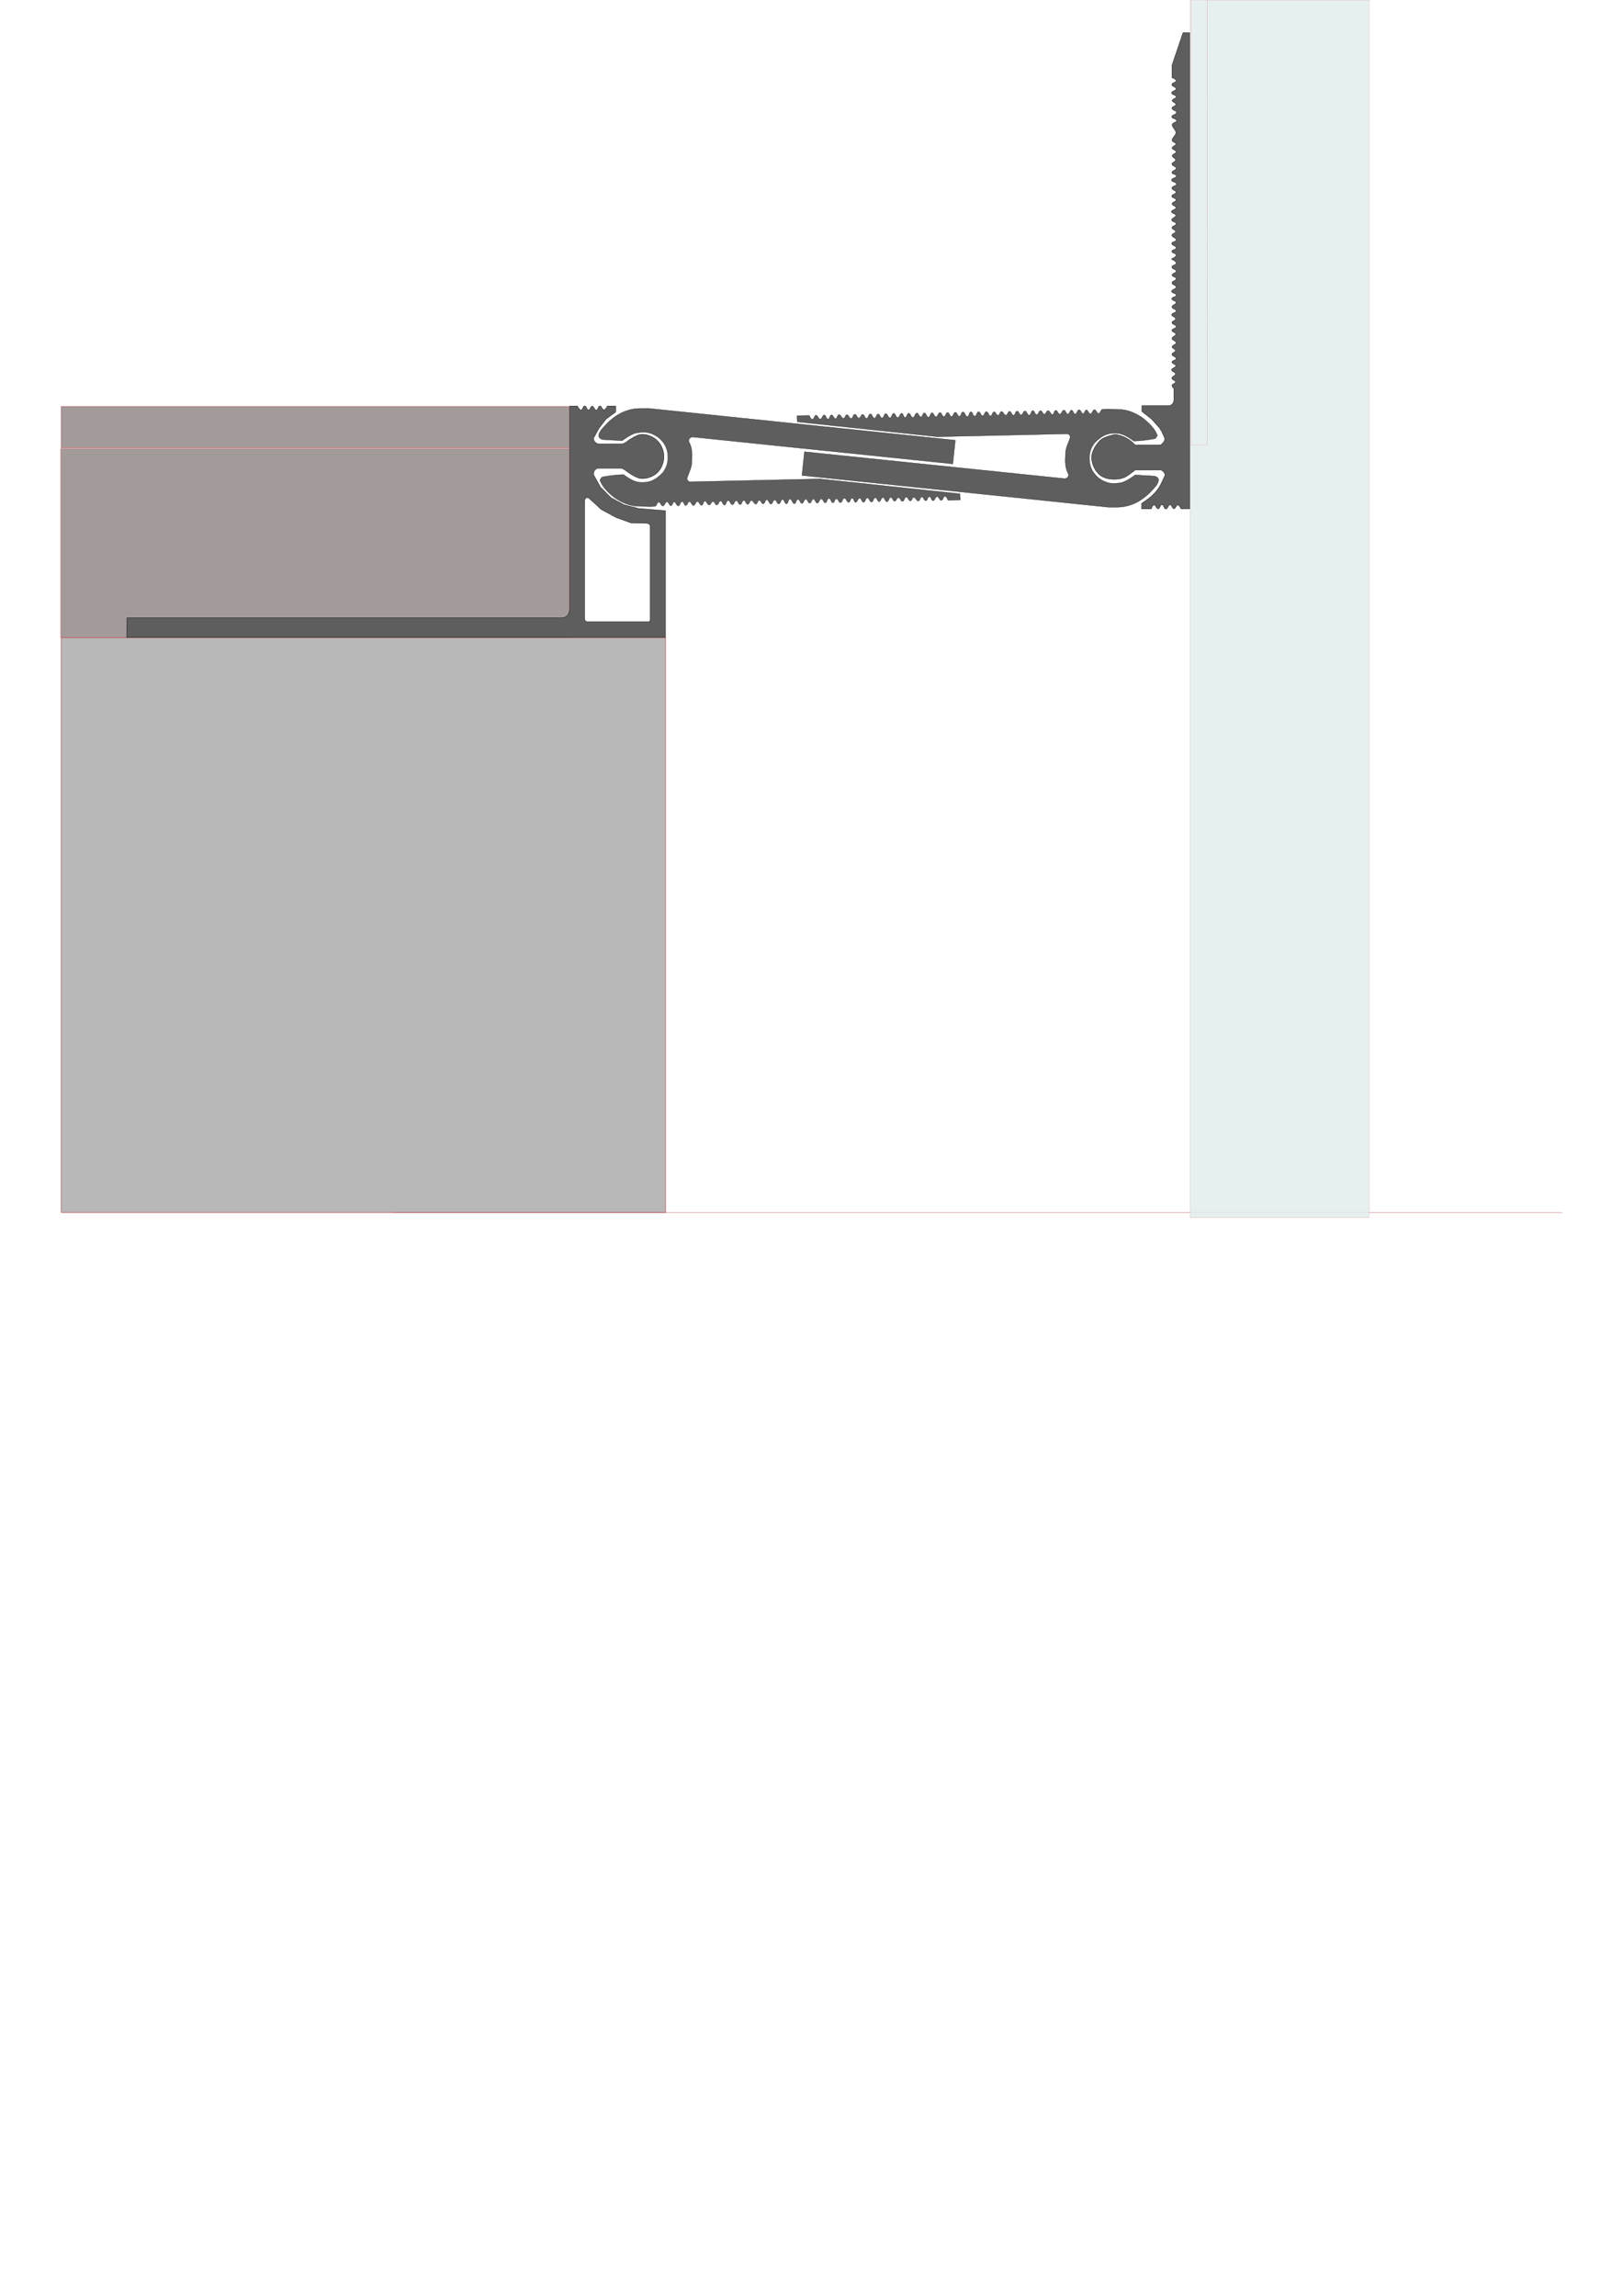 <?xml version="1.0" encoding="UTF-8" standalone="no"?>
<!-- Created with Inkscape (http://www.inkscape.org/) -->

<svg
   width="210mm"
   height="297mm"
   viewBox="0 0 210 297"
   version="1.1"
   id="svg1"
   inkscape:version="1.4 (86a8ad7, 2024-10-11)"
   sodipodi:docname="DSHA-30-063-corner.svg"
   xmlns:inkscape="http://www.inkscape.org/namespaces/inkscape"
   xmlns:sodipodi="http://sodipodi.sourceforge.net/DTD/sodipodi-0.dtd"
   xmlns="http://www.w3.org/2000/svg"
   xmlns:svg="http://www.w3.org/2000/svg">
  <sodipodi:namedview
     id="namedview1"
     pagecolor="#ffffff"
     bordercolor="#000000"
     borderopacity="0.25"
     inkscape:showpageshadow="2"
     inkscape:pageopacity="0.0"
     inkscape:pagecheckerboard="0"
     inkscape:deskcolor="#d1d1d1"
     inkscape:document-units="mm"
     inkscape:zoom="1.0467522"
     inkscape:cx="350.13062"
     inkscape:cy="422.73615"
     inkscape:window-width="2560"
     inkscape:window-height="1377"
     inkscape:window-x="-8"
     inkscape:window-y="-8"
     inkscape:window-maximized="1"
     inkscape:current-layer="svg1" />
  <defs
     id="defs1" />
  <rect
     style="fill:#b8b8b8;fill-opacity:1;fill-rule:evenodd;stroke:#b81e1e;stroke-width:0.053"
     id="concrete_left"
     width="78.201"
     height="74.357"
     x="7.91"
     y="82.492" />
  <rect
     style="fill:#a39a9a;fill-rule:evenodd;stroke:#b81e1e;stroke-width:0.033"
     id="finish_left"
     width="65.807"
     height="24.419"
     x="7.863"
     y="58.037" />
  <rect
     style="fill:#a39a9a;fill-rule:evenodd;stroke:#b81e1e;stroke-width:0.034"
     id="cover_left"
     width="65.768"
     height="5.345"
     x="7.904"
     y="52.581" />
  <rect
     style="fill:#404242;fill-opacity:0.341;fill-rule:evenodd;stroke:#b81e1e;stroke-width:0.02"
     id="shadow"
     width="151.369"
     height="0.012"
     x="50.774"
     y="156.833"
     inkscape:label="shadow" />
  <ellipse
     style="opacity:0;fill:none;fill-opacity:0;fill-rule:evenodd;stroke-width:0.003;stroke-opacity:0"
     id="bolt_left"
     cx="-26.167"
     cy="-80.047"
     rx="0.045"
     ry="0.029"
     inkscape:label="bolt_left"
     transform="scale(-1)" />
  <ellipse
     style="opacity:0;fill:none;fill-opacity:0;fill-rule:evenodd;stroke-width:0;stroke-opacity:0"
     id="screw_right"
     cx="152.153"
     cy="17.142"
     rx="0.005"
     ry="0.002"
     inkscape:label="screw_right" />
  <path
     style="fill:#5e5e5e;fill-rule:evenodd;stroke:#000000;stroke-width:0.044"
     d="m 146.88,60.806 h 3.293 c 0.085,-0.071 0.722,0.398 0.527,0.785 -0.221,0.44 -0.419,0.94 -0.68,1.371 -0.26,0.43 -0.597,0.814 -0.961,1.16 -0.403,0.382 -1.336,0.996 -1.336,0.996 v 0.715 h 1.242 c 0,0 0.139,-0.479 0.34,-0.504 0.245,-0.03 0.305,0.505 0.551,0.492 0.243,-0.013 0.249,-0.542 0.492,-0.539 0.249,0.002 0.243,0.552 0.492,0.562 0.259,0.013 0.303,-0.543 0.562,-0.539 0.235,0.004 0.258,0.498 0.492,0.504 0.235,0.004 0.281,-0.497 0.516,-0.48 0.21,0.013 0.398,0.492 0.398,0.492 h 1.125 V 4.226 h -0.86 l -1.43,4.228 v 1.594 c 0,0 0.52,0.163 0.533,0.381 0.013,0.249 -0.543,0.255 -0.551,0.504 -0.013,0.26 0.546,0.303 0.539,0.563 -0.013,0.257 -0.568,0.271 -0.562,0.527 0,0.258 0.581,0.246 0.586,0.504 0,0.235 -0.509,0.245 -0.516,0.48 -0.013,0.226 0.471,0.266 0.469,0.492 0,0.237 -0.507,0.266 -0.504,0.504 0,0.268 0.587,0.283 0.586,0.551 0,0.277 -0.621,0.286 -0.609,0.562 0.013,0.261 0.613,0.219 0.621,0.48 0.013,0.243 -0.496,0.243 -0.551,0.48 -0.089,0.389 0.476,0.703 0.469,1.102 -0.013,0.376 -0.555,0.651 -0.481,1.02 0.043,0.206 0.459,0.212 0.469,0.422 0.013,0.235 -0.483,0.28 -0.48,0.516 0,0.24 0.505,0.275 0.504,0.516 0,0.232 -0.48,0.261 -0.492,0.492 -0.013,0.236 0.451,0.315 0.445,0.551 -0.013,0.241 -0.487,0.299 -0.48,0.539 0.013,0.254 0.538,0.285 0.539,0.539 0,0.257 -0.557,0.294 -0.539,0.551 0.017,0.242 0.569,0.203 0.574,0.445 0.013,0.271 -0.625,0.256 -0.621,0.527 0,0.27 0.626,0.234 0.633,0.504 0.013,0.266 -0.587,0.262 -0.598,0.527 -0.013,0.254 0.534,0.296 0.527,0.551 -0.013,0.246 -0.543,0.258 -0.539,0.504 0,0.244 0.544,0.237 0.551,0.48 0.013,0.24 -0.513,0.264 -0.516,0.504 0,0.24 0.513,0.275 0.504,0.516 -0.013,0.255 -0.575,0.249 -0.574,0.504 3.3e-4,0.244 0.536,0.237 0.551,0.48 0.017,0.262 -0.543,0.324 -0.527,0.586 0.013,0.248 0.556,0.243 0.562,0.492 0.013,0.246 -0.523,0.27 -0.527,0.516 0,0.232 0.487,0.272 0.48,0.504 -0.013,0.224 -0.482,0.233 -0.492,0.457 -0.013,0.279 0.587,0.343 0.562,0.621 -0.022,0.241 -0.556,0.204 -0.574,0.445 -0.017,0.271 0.584,0.318 0.565,0.589 -0.017,0.236 -0.55,0.203 -0.555,0.439 0,0.249 0.565,0.24 0.563,0.489 0,0.268 -0.663,0.48 -0.613,0.522 0.049,0.043 0.609,0.247 0.613,0.514 0,0.252 -0.558,0.253 -0.563,0.505 0,0.258 0.556,0.281 0.555,0.539 -0.002,0.244 -0.537,0.261 -0.53,0.505 0.013,0.233 0.519,0.223 0.53,0.456 0.013,0.259 -0.544,0.304 -0.539,0.563 0,0.25 0.538,0.272 0.539,0.522 9e-5,0.27 -0.59,0.294 -0.58,0.563 0.013,0.259 0.6,0.238 0.597,0.497 0,0.246 -0.573,0.21 -0.58,0.456 -0.013,0.246 0.544,0.242 0.555,0.489 0.013,0.261 -0.545,0.31 -0.539,0.572 0.013,0.256 0.566,0.274 0.555,0.53 -0.013,0.247 -0.561,0.217 -0.58,0.464 -0.017,0.248 0.508,0.299 0.505,0.547 0,0.226 -0.478,0.262 -0.472,0.489 0.013,0.254 0.56,0.268 0.555,0.522 0,0.249 -0.56,0.24 -0.563,0.489 0,0.229 0.491,0.236 0.505,0.464 0.017,0.252 -0.497,0.327 -0.489,0.58 0.013,0.252 0.522,0.295 0.522,0.547 0,0.248 -0.512,0.29 -0.514,0.539 0,0.215 0.439,0.257 0.439,0.472 -8e-5,0.223 -0.458,0.266 -0.456,0.489 0,0.258 0.552,0.298 0.539,0.555 -0.013,0.233 -0.53,0.214 -0.539,0.447 -0.013,0.23 0.496,0.25 0.497,0.481 0.002,0.252 -0.538,0.278 -0.539,0.53 -7.8e-4,0.238 0.494,0.268 0.506,0.505 0.013,0.251 -0.493,0.329 -0.481,0.58 0.013,0.224 0.481,0.248 0.481,0.472 0,0.217 -0.441,0.24 -0.464,0.456 -0.017,0.151 0.249,0.381 0.249,0.381 v 1.624 c -0.07,0.297 -0.229,0.53 -0.597,0.613 h -3.538 v 0.746 l 1.268,1.003 1.052,1.177 c -0.013,0 0.467,0.814 0.622,1.284 0.131,0.4 -0.521,0.901 -0.555,0.87 h -3.265 c -0.731,-0.783 -1.576,-1.208 -2.511,-1.351 -0.017,-0.035 -1.545,0.241 -2.08,0.82 -0.473,0.512 -1.005,1.281 -1.036,2.08 -0.03,0.791 0.344,1.636 0.903,2.196 0.576,0.576 1.452,0.725 2.237,0.688 0.511,-0.026 0.966,-0.13 1.342,-0.356 0.405,-0.244 1.147,-0.835 1.147,-0.835 z"
     id="profile_right"
     sodipodi:nodetypes="ccssscccsssssssccccccsssssssssssssssssssssssssssssssssssssssssssssssssssssssssssssssssssssssssssscccccccscccsssssc"
     inkscape:label="profile_right" />
  <rect
     style="fill:#e1ecec;fill-opacity:0.77;fill-rule:evenodd;stroke:#b81e1e;stroke-width:0.008"
     id="finish_right"
     width="57.515"
     height="2.036"
     x="-57.519"
     y="154.173"
     inkscape:label="finish_right"
     transform="rotate(-90)" />
  <rect
     style="fill:#e1ecec;fill-opacity:0.77;fill-rule:evenodd;stroke:#b81e1e;stroke-width:0.009"
     id="cover_right"
     width="57.495"
     height="0.128"
     x="-57.505"
     y="153.997"
     inkscape:label="cover_right"
     transform="rotate(-90)" />
  <path
     style="fill:#e1ecec;fill-opacity:0.77;fill-rule:evenodd;stroke:#b81e1e;stroke-width:0.012"
     d="m 156.222,0.016 20.937,-8.06e-6 V 157.503 H 153.977 V 57.558 h 2.233 z"
     id="concrete_right"
     inkscape:label="concrete_right"
     sodipodi:nodetypes="ccccccc" />
  <path
     id="profile_left"
     style="display:inline;fill:#5e5e5e;fill-rule:evenodd;stroke:#000000;stroke-width:0.043"
     d="m 75.657,52.512 c -0.238,0.002 -0.242,0.528 -0.48,0.527 -0.232,-3.9e-4 -0.467,-0.517 -0.467,-0.517 h -0.994 v 26.348 c -0.082,0.616 -0.358,1.053 -1.092,1.063 H 16.427 l -0.033,2.535 H 86.104 V 66.072 l -3.499,-0.295 -1.875,-0.486 -1.667,-0.894 -1.372,-1.38 -0.885,-1.597 c -0.046,-0.406 0.145,-0.667 0.477,-0.842 h 3.195 l 0.434,0.26 c 0,0 1.28,1.018 2.049,1.068 0.747,0.048 1.573,-0.25 2.11,-0.773 0.54,-0.526 0.841,-1.348 0.833,-2.101 -0.007,-0.734 -0.326,-1.518 -0.851,-2.031 -0.527,-0.515 -1.322,-0.844 -2.057,-0.807 -0.762,0.038 -2.036,1.046 -2.036,1.046 l -0.419,0.2 h -3.14 c -0.405,-0.159 -0.591,-0.414 -0.616,-0.738 l 0.729,-1.311 0.903,-1.172 1.241,-0.92 v -0.775 h -1.068 c 0,0 -0.23,0.487 -0.454,0.493 -0.24,0.006 -0.276,-0.514 -0.517,-0.504 -0.238,0.01 -0.229,0.529 -0.467,0.54 -0.243,0.012 -0.284,-0.508 -0.527,-0.504 -0.229,0.004 -0.251,0.493 -0.48,0.49 -0.24,-0.003 -0.25,-0.529 -0.49,-0.527 z m 0.347,11.874 c 0.055,0.003 0.116,0.021 0.178,0.046 l 1.615,1.476 1.927,1.042 1.91,0.694 2.049,0.052 c 0.198,0.042 0.41,0.056 0.451,0.434 v 11.876 c 0.023,0.317 -0.093,0.487 -0.417,0.434 h -7.657 c -0.378,0.009 -0.371,-0.239 -0.417,-0.451 V 64.761 c 0.066,-0.289 0.194,-0.387 0.36,-0.375 z"
     sodipodi:nodetypes="ssccccccccccccccccssssscccccccccssssssscccccccccccssc"
     inkscape:label="profile_left" />
  <path
     style="fill:#5e5e5e;fill-rule:evenodd;stroke:#000000;stroke-width:0.03"
     d="M 80.492,57.013 77.996,56.865 c -0.31,-0.064 -0.552,-0.274 -0.528,-0.522 0.046,-0.477 0.408,-0.85 0.707,-1.178 1.212,-1.356 2.653,-2.258 4.515,-2.325 l 1.255,-0.004 39.661,4.115 -0.32,3.063 -33.698,-3.483 c -0.166,0.025 -0.308,0.099 -0.411,0.253 -0.055,0.121 -0.085,0.246 -0.028,0.384 0.417,0.739 0.425,1.573 0.37,2.366 0.036,0.965 -0.384,1.562 -0.603,2.3 -0.059,0.198 0.136,0.503 0.381,0.497 l 16.771,-0.377 18.148,1.927 0.031,0.797 -1.593,0.027 c 0,0 -0.172,-0.495 -0.383,-0.503 -0.238,-0.009 -0.236,0.52 -0.474,0.534 -0.246,0.015 -0.306,-0.5 -0.552,-0.492 -0.247,0.008 -0.275,0.533 -0.522,0.528 -0.238,-0.005 -0.242,-0.532 -0.479,-0.528 -0.233,0.005 -0.217,0.519 -0.45,0.534 -0.243,0.016 -0.297,-0.512 -0.54,-0.492 -0.224,0.018 -0.196,0.501 -0.419,0.528 -0.256,0.031 -0.355,-0.497 -0.612,-0.474 -0.207,0.018 -0.211,0.45 -0.419,0.462 -0.246,0.015 -0.312,-0.504 -0.558,-0.486 -0.239,0.018 -0.229,0.532 -0.468,0.546 -0.241,0.014 -0.292,-0.495 -0.534,-0.492 -0.226,0.003 -0.259,0.475 -0.486,0.474 -0.238,-0.002 -0.266,-0.512 -0.504,-0.504 -0.249,0.008 -0.243,0.557 -0.492,0.564 -0.255,0.007 -0.279,-0.553 -0.534,-0.546 -0.236,0.006 -0.231,0.525 -0.468,0.534 -0.24,0.009 -0.276,-0.515 -0.516,-0.504 -0.244,0.011 -0.23,0.548 -0.474,0.558 -0.253,0.011 -0.287,-0.543 -0.54,-0.534 -0.249,0.009 -0.243,0.559 -0.492,0.564 -0.246,0.005 -0.264,-0.533 -0.51,-0.534 -0.25,-8.56e-4 -0.272,0.55 -0.522,0.54 -0.233,-0.009 -0.21,-0.539 -0.443,-0.54 -0.237,-9.38e-4 -0.219,0.534 -0.456,0.546 -0.257,0.013 -0.294,-0.549 -0.552,-0.54 -0.256,0.009 -0.254,0.565 -0.51,0.576 -0.243,0.01 -0.285,-0.517 -0.528,-0.504 -0.225,0.012 -0.212,0.509 -0.438,0.516 -0.256,0.008 -0.278,-0.563 -0.534,-0.552 -0.243,0.01 -0.219,0.552 -0.462,0.564 -0.241,0.013 -0.274,-0.513 -0.516,-0.51 -0.252,0.004 -0.27,0.545 -0.522,0.546 -0.24,8.55e-4 -0.263,-0.52 -0.504,-0.516 -0.235,0.004 -0.239,0.518 -0.474,0.522 -0.24,0.005 -0.26,-0.52 -0.504,-0.516 -0.243,0.004 -0.252,0.54 -0.498,0.546 -0.246,0.005 -0.276,-0.534 -0.522,-0.522 -0.24,0.012 -0.216,0.547 -0.456,0.558 -0.276,0.013 -0.307,-0.609 -0.582,-0.589 -0.25,0.019 -0.194,0.593 -0.444,0.607 -0.251,0.014 -0.257,-0.562 -0.509,-0.558 -0.252,0.004 -0.24,0.566 -0.492,0.576 -0.244,0.01 -0.277,-0.522 -0.522,-0.516 -0.239,0.005 -0.247,0.524 -0.486,0.528 -0.256,0.004 -0.284,-0.554 -0.54,-0.546 -0.231,0.007 -0.225,0.506 -0.456,0.522 -0.229,0.016 -0.293,-0.465 -0.522,-0.45 -0.216,0.014 -0.215,0.468 -0.431,0.486 -0.247,0.02 -0.329,-0.482 -0.576,-0.468 -0.23,0.013 -0.255,0.492 -0.486,0.492 -0.236,1.55e-4 -0.262,-0.511 -0.498,-0.504 -0.239,0.007 -0.234,0.532 -0.474,0.54 -0.237,0.007 -0.266,-0.506 -0.504,-0.504 -0.239,0.002 -0.259,0.51 -0.498,0.516 -0.259,0.006 -0.306,-0.553 -0.564,-0.534 -0.247,0.017 -0.215,0.572 -0.462,0.582 -0.242,0.01 -0.256,-0.526 -0.498,-0.528 -0.239,-0.001 -0.259,0.508 -0.498,0.516 -0.224,0.008 -0.275,-0.454 -0.498,-0.449 -0.217,0.004 -0.252,0.425 -0.467,0.456 -0.198,0.028 -0.315,-0.381 -0.534,-0.504 -0.213,-0.12 -0.23,0.525 -0.468,0.54 -0.239,0.015 -0.295,-0.484 -0.534,-0.48 -0.242,0.004 -0.28,0.504 -0.522,0.504 -0.239,1.37e-4 -0.277,-0.504 -0.516,-0.498 -0.228,0.006 -0.24,0.497 -0.468,0.498 -0.229,9.23e-4 -0.245,-0.499 -0.474,-0.498 -0.251,0.002 -0.26,0.545 -0.51,0.552 -0.245,0.007 -0.284,-0.524 -0.528,-0.51 -0.21,0.012 -0.191,0.473 -0.401,0.486 -0.243,0.016 -0.291,-0.504 -0.534,-0.498 -0.249,0.005 -0.273,0.527 -0.522,0.534 -0.243,0.007 -0.297,-0.503 -0.54,-0.492 -0.24,0.011 -0.247,0.502 -0.486,0.534 -0.752,0.1 -2.428,-0.058 -2.426,-0.019 -1.03,-0.089 -2.016,-0.531 -2.902,-1.17 -0.75,-0.622 -1.4,-1.266 -1.703,-1.981 -0.08,-0.125 -0.131,-0.254 0.028,-0.409 0.197,-0.313 0.299,-0.209 0.437,-0.262 0.817,-0.14 1.645,-0.239 2.493,-0.266 0.749,0.527 1.493,1.065 2.528,1.014 0.767,-0.015 1.573,-0.203 2.585,-1.298 0.51,-0.688 0.68,-1.426 0.628,-2.197 -0.051,-0.926 -0.468,-1.677 -1.181,-2.285 -0.743,-0.56 -1.586,-0.849 -2.607,-0.656 -0.594,0.013 -1.347,0.477 -2.136,1.046 z"
     id="compensator_left"
     sodipodi:nodetypes="ccscccccccccssccccsssssssssssssssssssssssssssssssssssasasssssssssssssssssssssssssssssssssssssscccccccccccc"
     inkscape:label="compensator_left">
    <title
       id="title3">metal</title>
  </path>
  <path
     style="fill:#5e5e5e;fill-rule:evenodd;stroke:#000000;stroke-width:0.03"
     d="m 146.882,61.441 2.497,0.148 c 0.31,0.064 0.552,0.274 0.528,0.522 -0.046,0.477 -0.408,0.85 -0.707,1.178 -1.212,1.356 -2.653,2.258 -4.515,2.325 l -1.255,0.004 -39.661,-4.115 0.32,-3.063 33.698,3.483 c 0.166,-0.025 0.308,-0.099 0.411,-0.253 0.055,-0.121 0.085,-0.246 0.029,-0.384 -0.417,-0.739 -0.425,-1.573 -0.37,-2.366 -0.036,-0.965 0.384,-1.562 0.603,-2.3 0.059,-0.198 -0.136,-0.503 -0.381,-0.497 l -16.771,0.377 -18.148,-1.927 -0.031,-0.797 1.593,-0.027 c 0,0 0.172,0.495 0.383,0.503 0.238,0.009 0.236,-0.52 0.474,-0.534 0.246,-0.015 0.306,0.5 0.552,0.492 0.247,-0.008 0.275,-0.533 0.522,-0.528 0.238,0.005 0.242,0.532 0.479,0.528 0.233,-0.005 0.217,-0.519 0.45,-0.534 0.243,-0.016 0.297,0.512 0.54,0.492 0.224,-0.018 0.196,-0.501 0.42,-0.528 0.256,-0.031 0.355,0.497 0.612,0.474 0.207,-0.018 0.211,-0.45 0.419,-0.462 0.246,-0.015 0.312,0.504 0.558,0.486 0.239,-0.018 0.229,-0.532 0.468,-0.546 0.241,-0.014 0.292,0.495 0.534,0.492 0.226,-0.003 0.259,-0.475 0.486,-0.474 0.238,0.002 0.266,0.512 0.504,0.504 0.249,-0.008 0.243,-0.557 0.492,-0.564 0.255,-0.007 0.279,0.553 0.534,0.546 0.237,-0.006 0.231,-0.525 0.468,-0.534 0.24,-0.009 0.276,0.515 0.516,0.504 0.244,-0.011 0.23,-0.548 0.474,-0.558 0.253,-0.011 0.287,0.543 0.54,0.534 0.249,-0.009 0.243,-0.559 0.492,-0.564 0.246,-0.005 0.264,0.533 0.51,0.534 0.25,8.56e-4 0.272,-0.55 0.522,-0.54 0.233,0.009 0.21,0.539 0.443,0.54 0.237,9.33e-4 0.219,-0.534 0.456,-0.546 0.257,-0.013 0.294,0.549 0.552,0.54 0.256,-0.009 0.254,-0.565 0.51,-0.576 0.243,-0.01 0.285,0.517 0.528,0.504 0.225,-0.012 0.212,-0.509 0.438,-0.516 0.256,-0.008 0.278,0.563 0.534,0.552 0.243,-0.01 0.219,-0.552 0.462,-0.564 0.241,-0.013 0.274,0.513 0.516,0.51 0.252,-0.004 0.27,-0.545 0.522,-0.546 0.24,-8.54e-4 0.263,0.52 0.504,0.516 0.235,-0.004 0.239,-0.518 0.474,-0.522 0.24,-0.005 0.26,0.52 0.504,0.516 0.243,-0.004 0.252,-0.54 0.498,-0.546 0.246,-0.005 0.276,0.534 0.522,0.522 0.24,-0.012 0.216,-0.547 0.456,-0.558 0.276,-0.013 0.306,0.609 0.582,0.589 0.25,-0.019 0.194,-0.593 0.444,-0.607 0.251,-0.014 0.258,0.562 0.509,0.558 0.253,-0.004 0.24,-0.566 0.492,-0.576 0.244,-0.01 0.277,0.522 0.522,0.516 0.239,-0.005 0.247,-0.524 0.486,-0.528 0.256,-0.004 0.284,0.554 0.54,0.546 0.231,-0.007 0.225,-0.506 0.456,-0.522 0.229,-0.016 0.293,0.465 0.522,0.45 0.216,-0.014 0.215,-0.468 0.431,-0.486 0.247,-0.02 0.329,0.482 0.576,0.468 0.23,-0.013 0.255,-0.492 0.486,-0.492 0.236,-1.55e-4 0.262,0.511 0.498,0.504 0.239,-0.007 0.234,-0.532 0.474,-0.54 0.237,-0.007 0.266,0.506 0.504,0.504 0.239,-0.002 0.259,-0.51 0.498,-0.516 0.259,-0.006 0.306,0.553 0.564,0.534 0.247,-0.017 0.215,-0.572 0.462,-0.582 0.242,-0.01 0.256,0.526 0.498,0.528 0.239,0.001 0.259,-0.508 0.498,-0.516 0.224,-0.008 0.275,0.454 0.498,0.449 0.217,-0.004 0.252,-0.425 0.467,-0.456 0.198,-0.028 0.315,0.381 0.534,0.504 0.213,0.12 0.23,-0.525 0.468,-0.54 0.239,-0.015 0.295,0.484 0.534,0.48 0.242,-0.004 0.28,-0.504 0.522,-0.504 0.239,-1.37e-4 0.277,0.504 0.516,0.498 0.228,-0.006 0.24,-0.497 0.468,-0.498 0.229,-9.24e-4 0.244,0.499 0.474,0.498 0.25,-0.002 0.26,-0.545 0.51,-0.552 0.245,-0.007 0.284,0.524 0.528,0.51 0.21,-0.012 0.191,-0.473 0.401,-0.486 0.243,-0.016 0.291,0.504 0.534,0.498 0.249,-0.005 0.273,-0.527 0.522,-0.534 0.243,-0.007 0.297,0.503 0.54,0.492 0.24,-0.011 0.247,-0.502 0.486,-0.534 0.752,-0.1 2.428,0.058 2.426,0.019 1.03,0.089 2.016,0.531 2.902,1.17 0.75,0.622 1.4,1.266 1.703,1.981 0.08,0.125 0.131,0.254 -0.029,0.409 -0.197,0.313 -0.299,0.209 -0.437,0.262 -0.817,0.14 -1.645,0.239 -2.493,0.266 -0.749,-0.527 -1.493,-1.065 -2.528,-1.014 -0.767,0.015 -1.573,0.203 -2.585,1.298 -0.51,0.688 -0.68,1.426 -0.628,2.197 0.051,0.926 0.468,1.677 1.181,2.285 0.743,0.56 1.586,0.849 2.607,0.656 0.594,-0.013 1.347,-0.477 2.136,-1.046 z"
     id="compensator_right"
     sodipodi:nodetypes="ccscccccccccssccccsssssssssssssssssssssssssssssssssssasasssssssssssssssssssssssssssssssssssssscccccccccccc"
     inkscape:label="compensator_right">
    <title
       id="title4">metal</title>
  </path>
</svg>
